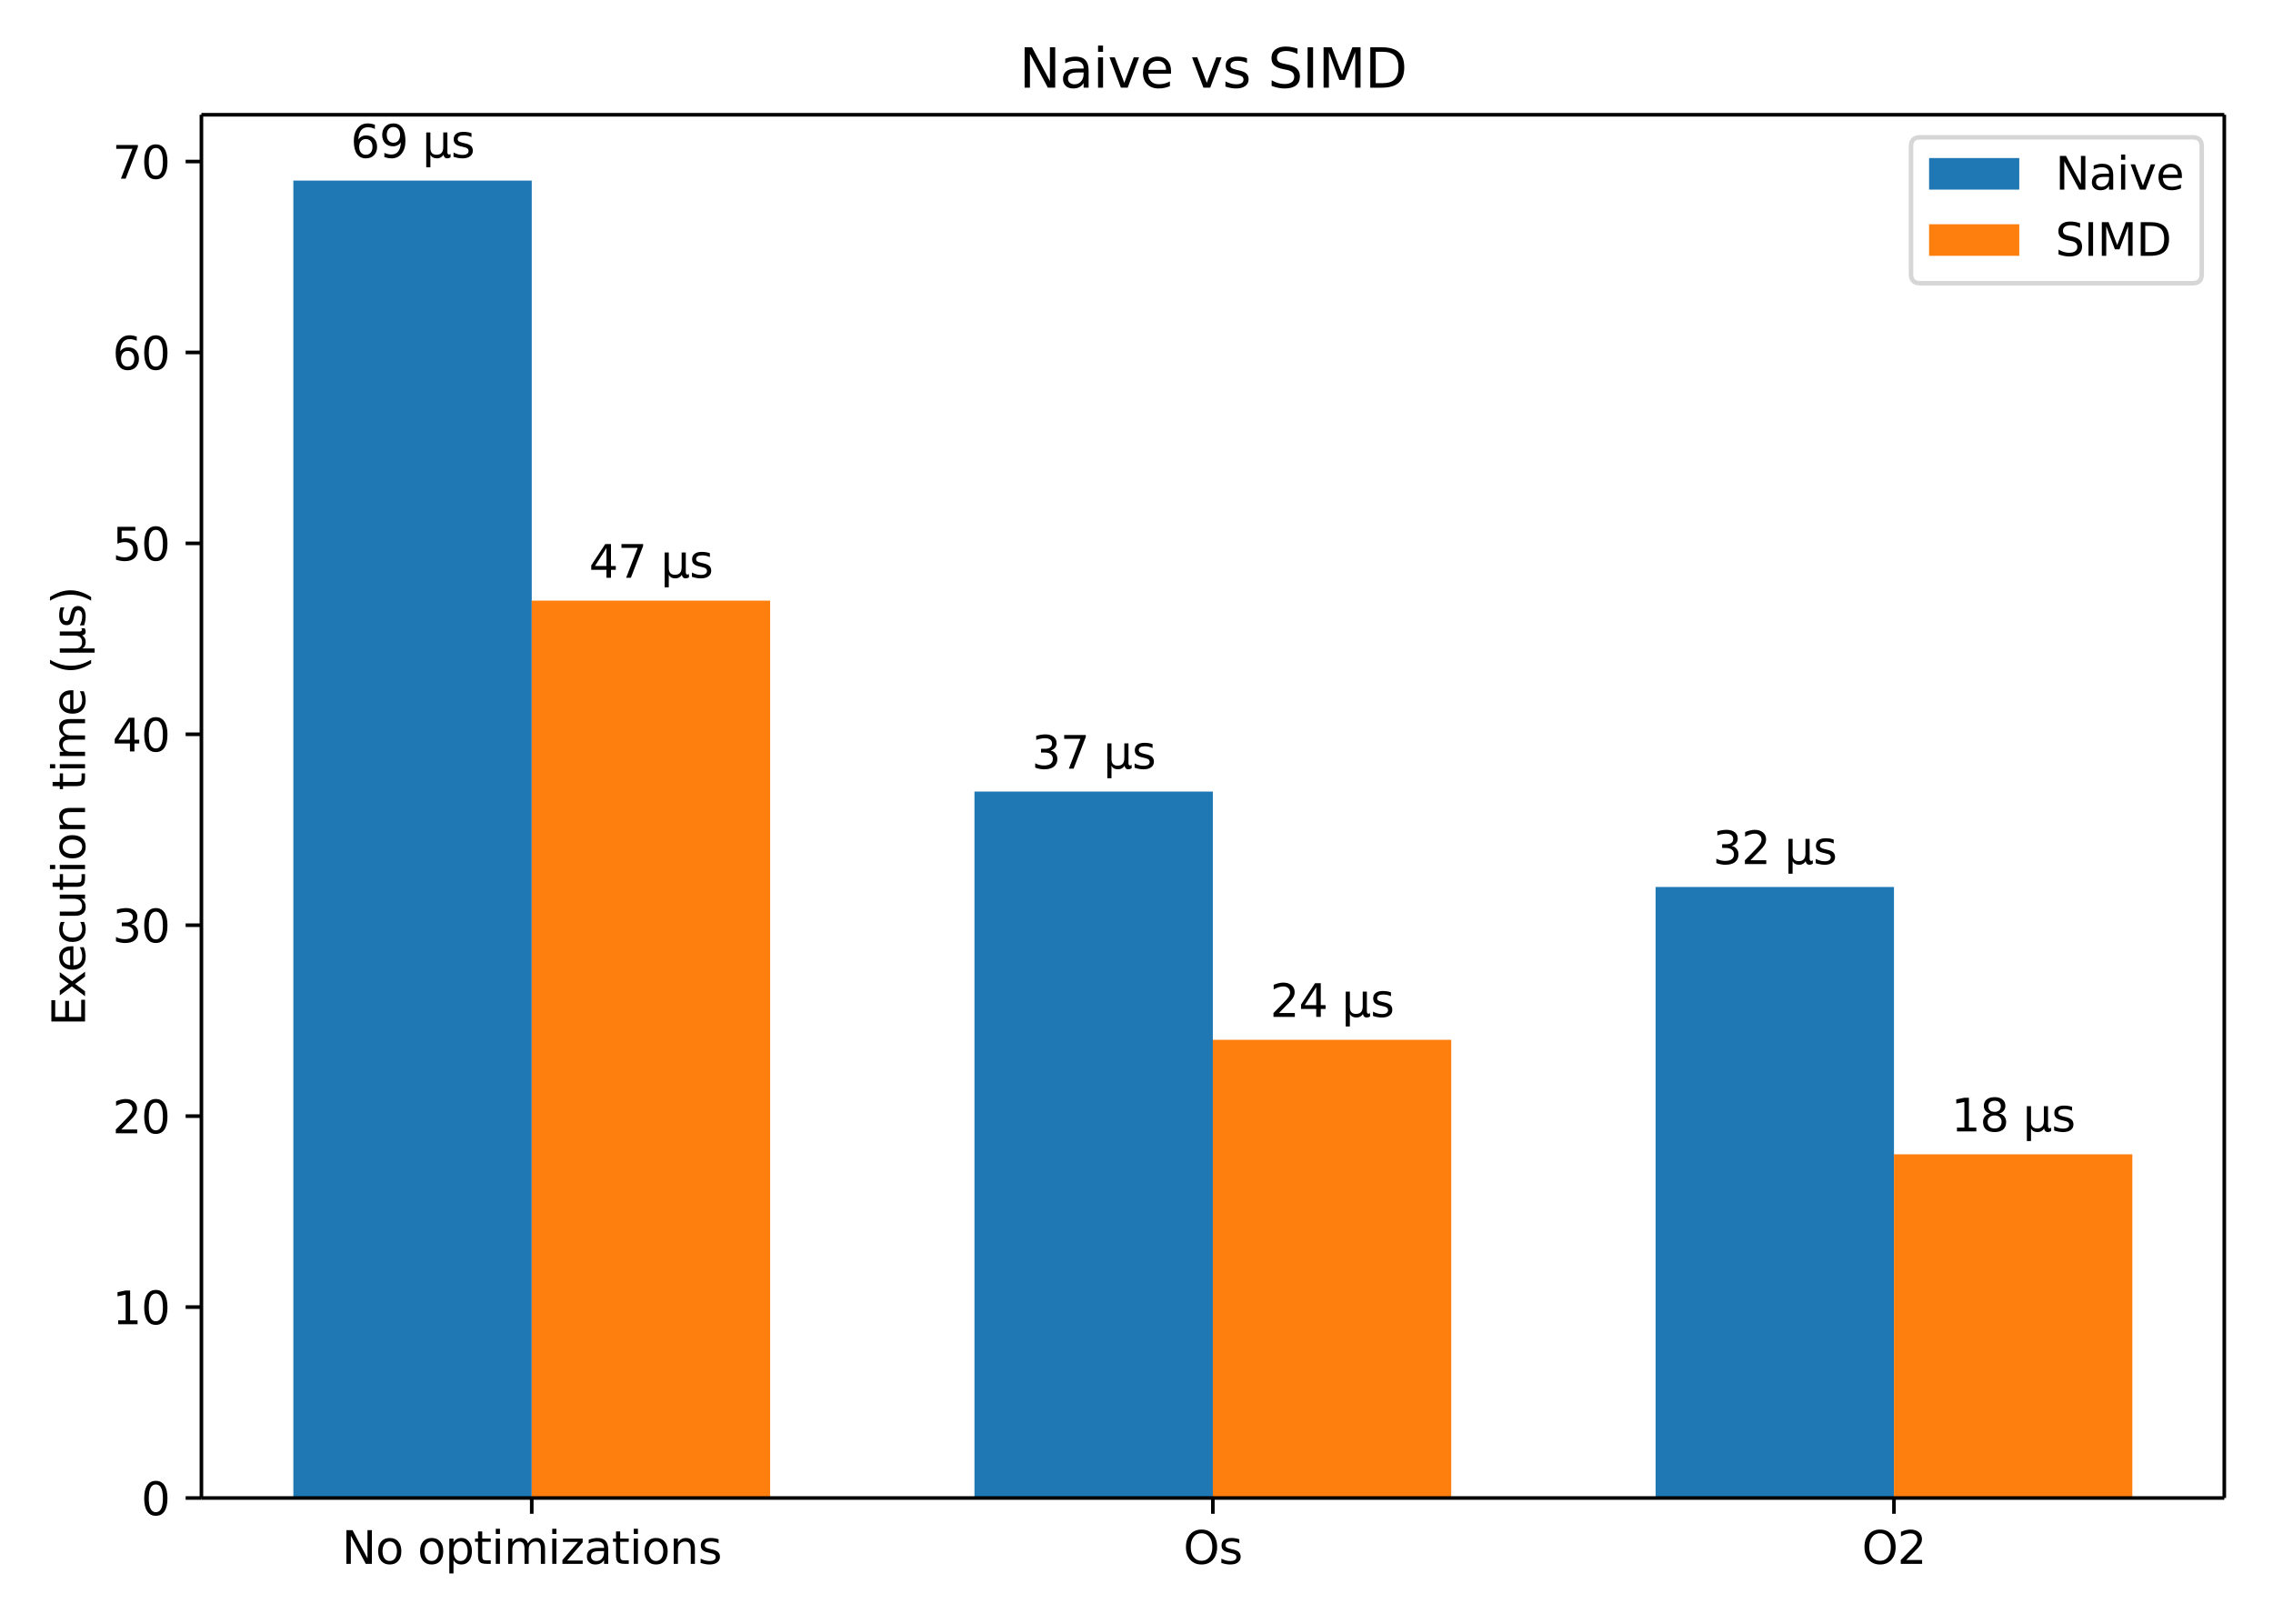 <?xml version="1.0" encoding="UTF-8"?>
<!DOCTYPE svg  PUBLIC '-//W3C//DTD SVG 1.1//EN'  'http://www.w3.org/Graphics/SVG/1.1/DTD/svg11.dtd'>
<svg width="504pt" height="360pt" version="1.1" viewBox="0 0 504 360" xmlns="http://www.w3.org/2000/svg" xmlns:xlink="http://www.w3.org/1999/xlink">
 <defs>
  <style type="text/css">*{stroke-linejoin: round; stroke-linecap: butt}</style>
 </defs>
 <g id="figure_1">
  <g id="patch_1">
   <path d="m0 360h504v-360h-504z" fill="#fff"/>
  </g>
  <g id="axes_1">
   <g id="patch_2">
    <path d="m44.66 332.12h448.54v-306.68h-448.54z" fill="#fff"/>
   </g>
   <g id="patch_3">
    <path d="m65.048 332.12h52.858v-292.08h-52.858z" clip-path="url(#p022a7c7dd0)" fill="#1f77b4"/>
   </g>
   <g id="patch_4">
    <path d="m216.07 332.12h52.858v-156.62h-52.858z" clip-path="url(#p022a7c7dd0)" fill="#1f77b4"/>
   </g>
   <g id="patch_5">
    <path d="m367.1 332.12h52.858v-135.46h-52.858z" clip-path="url(#p022a7c7dd0)" fill="#1f77b4"/>
   </g>
   <g id="patch_6">
    <path d="m117.91 332.12h52.858v-198.95h-52.858z" clip-path="url(#p022a7c7dd0)" fill="#ff7f0e"/>
   </g>
   <g id="patch_7">
    <path d="m268.93 332.12h52.858v-101.59h-52.858z" clip-path="url(#p022a7c7dd0)" fill="#ff7f0e"/>
   </g>
   <g id="patch_8">
    <path d="m419.95 332.12h52.858v-76.194h-52.858z" clip-path="url(#p022a7c7dd0)" fill="#ff7f0e"/>
   </g>
   <g id="matplotlib.axis_1">
    <g id="xtick_1">
     <g id="line2d_1">
      <defs>
       <path id="m421b343d5c" d="m0 0v3.5" stroke="#000" stroke-width=".8"/>
      </defs>
      <use x="117.906" y="332.12" stroke="#000000" stroke-width=".8" xlink:href="#m421b343d5c"/>
     </g>
     <g id="text_1">
      <!-- No optimizations -->
      <g transform="translate(75.805 346.72) scale(.1 -.1)">
       <defs>
        <path id="DejaVuSans-4e" transform="scale(.016)" d="m628 4666h850l2069-3903v3903h612v-4666h-850l-2068 3903v-3903h-613v4666z"/>
        <path id="DejaVuSans-6f" transform="scale(.016)" d="m1959 3097q-462 0-731-361t-269-989 267-989q268-361 733-361 460 0 728 362 269 363 269 988 0 622-269 986-268 364-728 364zm0 487q750 0 1178-488 429-487 429-1349 0-859-429-1349-428-489-1178-489-753 0-1180 489-426 490-426 1349 0 862 426 1349 427 488 1180 488z"/>
        <path id="DejaVuSans-70" transform="scale(.016)" d="m1159 525v-1856h-578v4831h578v-531q182 312 458 463 277 152 661 152 638 0 1036-506 399-506 399-1331t-399-1332q-398-506-1036-506-384 0-661 152-276 152-458 464zm1957 1222q0 634-261 995t-717 361q-457 0-718-361t-261-995 261-995 718-361q456 0 717 361t261 995z"/>
        <path id="DejaVuSans-74" transform="scale(.016)" d="m1172 4494v-994h1184v-447h-1184v-1900q0-428 117-550t477-122h590v-481h-590q-666 0-919 248-253 249-253 905v1900h-422v447h422v994h578z"/>
        <path id="DejaVuSans-69" transform="scale(.016)" d="m603 3500h575v-3500h-575v3500zm0 1363h575v-729h-575v729z"/>
        <path id="DejaVuSans-6d" transform="scale(.016)" d="m3328 2828q216 388 516 572t706 184q547 0 844-383 297-382 297-1088v-2113h-578v2094q0 503-179 746-178 244-543 244-447 0-707-297-259-296-259-809v-1978h-578v2094q0 506-178 748t-550 242q-441 0-701-298-259-298-259-808v-1978h-578v3500h578v-544q197 322 472 475t653 153q382 0 649-194 267-193 395-562z"/>
        <path id="DejaVuSans-7a" transform="scale(.016)" d="m353 3500h2731v-525l-2162-2516h2162v-459h-2809v525l2163 2516h-2085v459z"/>
        <path id="DejaVuSans-61" transform="scale(.016)" d="m2194 1759q-697 0-966-159t-269-544q0-306 202-486 202-179 548-179 479 0 768 339t289 901v128h-572zm1147 238v-1997h-575v531q-197-318-491-470t-719-152q-537 0-855 302-317 302-317 808 0 590 395 890 396 300 1180 300h807v57q0 397-261 614t-733 217q-300 0-585-72-284-72-546-216v532q315 122 612 182 297 61 578 61 760 0 1135-394 375-393 375-1193z"/>
        <path id="DejaVuSans-6e" transform="scale(.016)" d="m3513 2113v-2113h-575v2094q0 497-194 743-194 247-581 247-466 0-735-297-269-296-269-809v-1978h-578v3500h578v-544q207 316 486 472 280 156 646 156 603 0 912-373 310-373 310-1098z"/>
        <path id="DejaVuSans-73" transform="scale(.016)" d="m2834 3397v-544q-243 125-506 187-262 63-544 63-428 0-642-131t-214-394q0-200 153-314t616-217l197-44q612-131 870-370t258-667q0-488-386-773-386-284-1061-284-281 0-586 55t-642 164v594q319-166 628-249 309-82 613-82 406 0 624 139 219 139 219 392 0 234-158 359-157 125-692 241l-200 47q-534 112-772 345-237 233-237 639 0 494 350 762 350 269 994 269 318 0 599-47 282-46 519-140z"/>
       </defs>
       <use xlink:href="#DejaVuSans-4e"/>
       <use transform="translate(74.805)" xlink:href="#DejaVuSans-6f"/>
       <use transform="translate(135.99)" xlink:href="#DejaVuSans-20"/>
       <use transform="translate(167.77)" xlink:href="#DejaVuSans-6f"/>
       <use transform="translate(228.96)" xlink:href="#DejaVuSans-70"/>
       <use transform="translate(292.43)" xlink:href="#DejaVuSans-74"/>
       <use transform="translate(331.64)" xlink:href="#DejaVuSans-69"/>
       <use transform="translate(359.42)" xlink:href="#DejaVuSans-6d"/>
       <use transform="translate(456.84)" xlink:href="#DejaVuSans-69"/>
       <use transform="translate(484.62)" xlink:href="#DejaVuSans-7a"/>
       <use transform="translate(537.11)" xlink:href="#DejaVuSans-61"/>
       <use transform="translate(598.39)" xlink:href="#DejaVuSans-74"/>
       <use transform="translate(637.6)" xlink:href="#DejaVuSans-69"/>
       <use transform="translate(665.38)" xlink:href="#DejaVuSans-6f"/>
       <use transform="translate(726.56)" xlink:href="#DejaVuSans-6e"/>
       <use transform="translate(789.94)" xlink:href="#DejaVuSans-73"/>
      </g>
     </g>
    </g>
    <g id="xtick_2">
     <g id="line2d_2">
      <use x="268.93" y="332.12" stroke="#000000" stroke-width=".8" xlink:href="#m421b343d5c"/>
     </g>
     <g id="text_2">
      <!-- Os -->
      <g transform="translate(262.39 346.72) scale(.1 -.1)">
       <defs>
        <path id="DejaVuSans-4f" transform="scale(.016)" d="m2522 4238q-688 0-1093-513-404-512-404-1397 0-881 404-1394 405-512 1093-512 687 0 1089 512 402 513 402 1394 0 885-402 1397-402 513-1089 513zm0 512q981 0 1568-658 588-658 588-1764 0-1103-588-1761-587-658-1568-658-984 0-1574 656-589 657-589 1763t589 1764q590 658 1574 658z"/>
       </defs>
       <use xlink:href="#DejaVuSans-4f"/>
       <use transform="translate(78.711)" xlink:href="#DejaVuSans-73"/>
      </g>
     </g>
    </g>
    <g id="xtick_3">
     <g id="line2d_3">
      <use x="419.954" y="332.12" stroke="#000000" stroke-width=".8" xlink:href="#m421b343d5c"/>
     </g>
     <g id="text_3">
      <!-- O2 -->
      <g transform="translate(412.84 346.72) scale(.1 -.1)">
       <defs>
        <path id="DejaVuSans-32" transform="scale(.016)" d="m1228 531h2203v-531h-2962v531q359 372 979 998 621 627 780 809 303 340 423 576 121 236 121 464 0 372-261 606-261 235-680 235-297 0-627-103-329-103-704-313v638q381 153 712 231 332 78 607 78 725 0 1156-363 431-362 431-968 0-288-108-546-107-257-392-607-78-91-497-524-418-433-1181-1211z"/>
       </defs>
       <use xlink:href="#DejaVuSans-4f"/>
       <use transform="translate(78.711)" xlink:href="#DejaVuSans-32"/>
      </g>
     </g>
    </g>
   </g>
   <g id="matplotlib.axis_2">
    <g id="ytick_1">
     <g id="line2d_4">
      <defs>
       <path id="mb75a2601c7" d="m0 0h-3.5" stroke="#000" stroke-width=".8"/>
      </defs>
      <use x="44.66" y="332.12" stroke="#000000" stroke-width=".8" xlink:href="#mb75a2601c7"/>
     </g>
     <g id="text_4">
      <!-- 0 -->
      <g transform="translate(31.298 335.92) scale(.1 -.1)">
       <defs>
        <path id="DejaVuSans-30" transform="scale(.016)" d="m2034 4250q-487 0-733-480-245-479-245-1442 0-959 245-1439 246-480 733-480 491 0 736 480 246 480 246 1439 0 963-246 1442-245 480-736 480zm0 500q785 0 1199-621 414-620 414-1801 0-1178-414-1799-414-620-1199-620-784 0-1198 620-414 621-414 1799 0 1181 414 1801 414 621 1198 621z"/>
       </defs>
       <use xlink:href="#DejaVuSans-30"/>
      </g>
     </g>
    </g>
    <g id="ytick_2">
     <g id="line2d_5">
      <use x="44.66" y="289.79" stroke="#000000" stroke-width=".8" xlink:href="#mb75a2601c7"/>
     </g>
     <g id="text_5">
      <!-- 10 -->
      <g transform="translate(24.935 293.59) scale(.1 -.1)">
       <defs>
        <path id="DejaVuSans-31" transform="scale(.016)" d="m794 531h1031v3560l-1122-225v575l1116 225h631v-4135h1031v-531h-2687v531z"/>
       </defs>
       <use xlink:href="#DejaVuSans-31"/>
       <use transform="translate(63.623)" xlink:href="#DejaVuSans-30"/>
      </g>
     </g>
    </g>
    <g id="ytick_3">
     <g id="line2d_6">
      <use x="44.66" y="247.46" stroke="#000000" stroke-width=".8" xlink:href="#mb75a2601c7"/>
     </g>
     <g id="text_6">
      <!-- 20 -->
      <g transform="translate(24.935 251.26) scale(.1 -.1)">
       <use xlink:href="#DejaVuSans-32"/>
       <use transform="translate(63.623)" xlink:href="#DejaVuSans-30"/>
      </g>
     </g>
    </g>
    <g id="ytick_4">
     <g id="line2d_7">
      <use x="44.66" y="205.13" stroke="#000000" stroke-width=".8" xlink:href="#mb75a2601c7"/>
     </g>
     <g id="text_7">
      <!-- 30 -->
      <g transform="translate(24.935 208.93) scale(.1 -.1)">
       <defs>
        <path id="DejaVuSans-33" transform="scale(.016)" d="m2597 2516q453-97 707-404 255-306 255-756 0-690-475-1069-475-378-1350-378-293 0-604 58t-642 174v609q262-153 574-231 313-78 654-78 593 0 904 234t311 681q0 413-289 645-289 233-804 233h-544v519h569q465 0 712 186t247 536q0 359-255 551-254 193-729 193-260 0-557-57-297-56-653-174v562q360 100 674 150t592 50q719 0 1137-327 419-326 419-882 0-388-222-655t-631-370z"/>
       </defs>
       <use xlink:href="#DejaVuSans-33"/>
       <use transform="translate(63.623)" xlink:href="#DejaVuSans-30"/>
      </g>
     </g>
    </g>
    <g id="ytick_5">
     <g id="line2d_8">
      <use x="44.66" y="162.8" stroke="#000000" stroke-width=".8" xlink:href="#mb75a2601c7"/>
     </g>
     <g id="text_8">
      <!-- 40 -->
      <g transform="translate(24.935 166.6) scale(.1 -.1)">
       <defs>
        <path id="DejaVuSans-34" transform="scale(.016)" d="m2419 4116-1594-2491h1594v2491zm-166 550h794v-3041h666v-525h-666v-1100h-628v1100h-2106v609l1940 2957z"/>
       </defs>
       <use xlink:href="#DejaVuSans-34"/>
       <use transform="translate(63.623)" xlink:href="#DejaVuSans-30"/>
      </g>
     </g>
    </g>
    <g id="ytick_6">
     <g id="line2d_9">
      <use x="44.66" y="120.471" stroke="#000000" stroke-width=".8" xlink:href="#mb75a2601c7"/>
     </g>
     <g id="text_9">
      <!-- 50 -->
      <g transform="translate(24.935 124.27) scale(.1 -.1)">
       <defs>
        <path id="DejaVuSans-35" transform="scale(.016)" d="m691 4666h2478v-532h-1900v-1143q137 47 274 70 138 23 276 23 781 0 1237-428 457-428 457-1159 0-753-469-1171-469-417-1322-417-294 0-599 50-304 50-629 150v635q281-153 581-228t634-75q541 0 856 284 316 284 316 772 0 487-316 771-315 285-856 285-253 0-505-56-251-56-513-175v2344z"/>
       </defs>
       <use xlink:href="#DejaVuSans-35"/>
       <use transform="translate(63.623)" xlink:href="#DejaVuSans-30"/>
      </g>
     </g>
    </g>
    <g id="ytick_7">
     <g id="line2d_10">
      <use x="44.66" y="78.141" stroke="#000000" stroke-width=".8" xlink:href="#mb75a2601c7"/>
     </g>
     <g id="text_10">
      <!-- 60 -->
      <g transform="translate(24.935 81.94) scale(.1 -.1)">
       <defs>
        <path id="DejaVuSans-36" transform="scale(.016)" d="m2113 2584q-425 0-674-291-248-290-248-796 0-503 248-796 249-292 674-292t673 292q248 293 248 796 0 506-248 796-248 291-673 291zm1253 1979v-575q-238 112-480 171-242 60-480 60-625 0-955-422-329-422-376-1275 184 272 462 417 279 145 613 145 703 0 1111-427 408-426 408-1160 0-719-425-1154-425-434-1131-434-810 0-1238 620-428 621-428 1799 0 1106 525 1764t1409 658q238 0 480-47t505-140z"/>
       </defs>
       <use xlink:href="#DejaVuSans-36"/>
       <use transform="translate(63.623)" xlink:href="#DejaVuSans-30"/>
      </g>
     </g>
    </g>
    <g id="ytick_8">
     <g id="line2d_11">
      <use x="44.66" y="35.811" stroke="#000000" stroke-width=".8" xlink:href="#mb75a2601c7"/>
     </g>
     <g id="text_11">
      <!-- 70 -->
      <g transform="translate(24.935 39.61) scale(.1 -.1)">
       <defs>
        <path id="DejaVuSans-37" transform="scale(.016)" d="m525 4666h3e3v-269l-1694-4397h-659l1594 4134h-2241v532z"/>
       </defs>
       <use xlink:href="#DejaVuSans-37"/>
       <use transform="translate(63.623)" xlink:href="#DejaVuSans-30"/>
      </g>
     </g>
    </g>
    <g id="text_12">
     <!-- Execution time (μs) -->
     <g transform="translate(18.855 227.48) rotate(-90) scale(.1 -.1)">
      <defs>
       <path id="DejaVuSans-45" transform="scale(.016)" d="m628 4666h2950v-532h-2319v-1381h2222v-531h-2222v-1691h2375v-531h-3006v4666z"/>
       <path id="DejaVuSans-78" transform="scale(.016)" d="m3513 3500-1266-1703 1331-1797h-678l-1019 1375-1018-1375h-679l1360 1831-1244 1669h678l928-1247 928 1247h679z"/>
       <path id="DejaVuSans-65" transform="scale(.016)" d="m3597 1894v-281h-2644q38-594 358-905t892-311q331 0 642 81t618 244v-544q-310-131-635-200t-659-69q-838 0-1327 487-489 488-489 1320 0 859 464 1363 464 505 1252 505 706 0 1117-455 411-454 411-1235zm-575 169q-6 471-264 752-258 282-683 282-481 0-770-272t-333-766l2050 4z"/>
       <path id="DejaVuSans-63" transform="scale(.016)" d="m3122 3366v-538q-244 135-489 202t-495 67q-560 0-870-355-309-354-309-995t309-996q310-354 870-354 250 0 495 67t489 202v-532q-241-112-499-168-257-57-548-57-791 0-1257 497-465 497-465 1341 0 856 470 1346 471 491 1290 491 265 0 518-55 253-54 491-163z"/>
       <path id="DejaVuSans-75" transform="scale(.016)" d="m544 1381v2119h575v-2097q0-497 193-746 194-248 582-248 465 0 735 297 271 297 271 810v1984h575v-3500h-575v538q-209-319-486-474-276-155-642-155-603 0-916 375-312 375-312 1097zm1447 2203z"/>
       <path id="DejaVuSans-28" transform="scale(.016)" d="m1984 4856q-418-718-622-1422-203-703-203-1425 0-721 205-1429t620-1424h-500q-468 735-701 1444t-233 1409q0 697 231 1403 232 707 703 1444h500z"/>
       <path id="DejaVuSans-3bc" transform="scale(.016)" d="m544-1331v4831h575v-2175q0-453 215-685 216-231 638-231 462 0 695 262 233 263 233 788v2041h575v-2694q0-187 54-276 55-89 171-89 28 0 78 17t138 55v-463q-128-72-243-106-114-35-223-35-216 0-344 122t-175 372q-156-247-383-371-226-123-532-123-319 0-543 122-223 122-354 366v-1728h-575z"/>
       <path id="DejaVuSans-29" transform="scale(.016)" d="m513 4856h500q468-737 701-1444 233-706 233-1403 0-700-233-1409t-701-1444h-500q415 716 620 1424t205 1429q0 722-205 1425-205 704-620 1422z"/>
      </defs>
      <use xlink:href="#DejaVuSans-45"/>
      <use transform="translate(63.184)" xlink:href="#DejaVuSans-78"/>
      <use transform="translate(119.24)" xlink:href="#DejaVuSans-65"/>
      <use transform="translate(180.76)" xlink:href="#DejaVuSans-63"/>
      <use transform="translate(235.74)" xlink:href="#DejaVuSans-75"/>
      <use transform="translate(299.12)" xlink:href="#DejaVuSans-74"/>
      <use transform="translate(338.33)" xlink:href="#DejaVuSans-69"/>
      <use transform="translate(366.11)" xlink:href="#DejaVuSans-6f"/>
      <use transform="translate(427.29)" xlink:href="#DejaVuSans-6e"/>
      <use transform="translate(490.67)" xlink:href="#DejaVuSans-20"/>
      <use transform="translate(522.46)" xlink:href="#DejaVuSans-74"/>
      <use transform="translate(561.67)" xlink:href="#DejaVuSans-69"/>
      <use transform="translate(589.45)" xlink:href="#DejaVuSans-6d"/>
      <use transform="translate(686.87)" xlink:href="#DejaVuSans-65"/>
      <use transform="translate(748.39)" xlink:href="#DejaVuSans-20"/>
      <use transform="translate(780.18)" xlink:href="#DejaVuSans-28"/>
      <use transform="translate(819.19)" xlink:href="#DejaVuSans-3bc"/>
      <use transform="translate(882.81)" xlink:href="#DejaVuSans-73"/>
      <use transform="translate(934.91)" xlink:href="#DejaVuSans-29"/>
     </g>
    </g>
   </g>
   <g id="patch_9">
    <path d="m44.66 332.12v-306.68" fill="none" stroke="#000" stroke-linecap="square" stroke-width=".8"/>
   </g>
   <g id="patch_10">
    <path d="m493.2 332.12v-306.68" fill="none" stroke="#000" stroke-linecap="square" stroke-width=".8"/>
   </g>
   <g id="patch_11">
    <path d="m44.66 332.12h448.54" fill="none" stroke="#000" stroke-linecap="square" stroke-width=".8"/>
   </g>
   <g id="patch_12">
    <path d="m44.66 25.44h448.54" fill="none" stroke="#000" stroke-linecap="square" stroke-width=".8"/>
   </g>
   <g id="text_13">
    <!-- 69 μs -->
    <g transform="translate(77.74 34.964) scale(.1 -.1)">
     <defs>
      <path id="DejaVuSans-39" transform="scale(.016)" d="m703 97v575q238-113 481-172 244-59 479-59 625 0 954 420 330 420 377 1277-181-269-460-413-278-144-615-144-700 0-1108 423-408 424-408 1159 0 718 425 1152 425 435 1131 435 810 0 1236-621 427-620 427-1801 0-1103-524-1761-523-658-1407-658-238 0-482 47-243 47-506 141zm1256 1978q425 0 673 290 249 291 249 798 0 503-249 795-248 292-673 292t-673-292-248-795q0-507 248-798 248-290 673-290z"/>
     </defs>
     <use xlink:href="#DejaVuSans-36"/>
     <use transform="translate(63.623)" xlink:href="#DejaVuSans-39"/>
     <use transform="translate(127.25)" xlink:href="#DejaVuSans-20"/>
     <use transform="translate(159.03)" xlink:href="#DejaVuSans-3bc"/>
     <use transform="translate(222.66)" xlink:href="#DejaVuSans-73"/>
    </g>
   </g>
   <g id="text_14">
    <!-- 37 μs -->
    <g transform="translate(228.76 170.42) scale(.1 -.1)">
     <use xlink:href="#DejaVuSans-33"/>
     <use transform="translate(63.623)" xlink:href="#DejaVuSans-37"/>
     <use transform="translate(127.25)" xlink:href="#DejaVuSans-20"/>
     <use transform="translate(159.03)" xlink:href="#DejaVuSans-3bc"/>
     <use transform="translate(222.66)" xlink:href="#DejaVuSans-73"/>
    </g>
   </g>
   <g id="text_15">
    <!-- 32 μs -->
    <g transform="translate(379.79 191.58) scale(.1 -.1)">
     <use xlink:href="#DejaVuSans-33"/>
     <use transform="translate(63.623)" xlink:href="#DejaVuSans-32"/>
     <use transform="translate(127.25)" xlink:href="#DejaVuSans-20"/>
     <use transform="translate(159.03)" xlink:href="#DejaVuSans-3bc"/>
     <use transform="translate(222.66)" xlink:href="#DejaVuSans-73"/>
    </g>
   </g>
   <g id="text_16">
    <!-- 47 μs -->
    <g transform="translate(130.6 128.09) scale(.1 -.1)">
     <use xlink:href="#DejaVuSans-34"/>
     <use transform="translate(63.623)" xlink:href="#DejaVuSans-37"/>
     <use transform="translate(127.25)" xlink:href="#DejaVuSans-20"/>
     <use transform="translate(159.03)" xlink:href="#DejaVuSans-3bc"/>
     <use transform="translate(222.66)" xlink:href="#DejaVuSans-73"/>
    </g>
   </g>
   <g id="text_17">
    <!-- 24 μs -->
    <g transform="translate(281.62 225.45) scale(.1 -.1)">
     <use xlink:href="#DejaVuSans-32"/>
     <use transform="translate(63.623)" xlink:href="#DejaVuSans-34"/>
     <use transform="translate(127.25)" xlink:href="#DejaVuSans-20"/>
     <use transform="translate(159.03)" xlink:href="#DejaVuSans-3bc"/>
     <use transform="translate(222.66)" xlink:href="#DejaVuSans-73"/>
    </g>
   </g>
   <g id="text_18">
    <!-- 18 μs -->
    <g transform="translate(432.65 250.85) scale(.1 -.1)">
     <defs>
      <path id="DejaVuSans-38" transform="scale(.016)" d="m2034 2216q-450 0-708-241-257-241-257-662 0-422 257-663 258-241 708-241t709 242q260 243 260 662 0 421-258 662-257 241-711 241zm-631 268q-406 100-633 378-226 279-226 679 0 559 398 884 399 325 1092 325 697 0 1094-325t397-884q0-400-227-679-226-278-629-378 456-106 710-416 255-309 255-755 0-679-414-1042-414-362-1186-362-771 0-1186 362-414 363-414 1042 0 446 256 755 257 310 713 416zm-231 997q0-362 226-565 227-203 636-203 407 0 636 203 230 203 230 565 0 363-230 566-229 203-636 203-409 0-636-203-226-203-226-566z"/>
     </defs>
     <use xlink:href="#DejaVuSans-31"/>
     <use transform="translate(63.623)" xlink:href="#DejaVuSans-38"/>
     <use transform="translate(127.25)" xlink:href="#DejaVuSans-20"/>
     <use transform="translate(159.03)" xlink:href="#DejaVuSans-3bc"/>
     <use transform="translate(222.66)" xlink:href="#DejaVuSans-73"/>
    </g>
   </g>
   <g id="text_19">
    <!-- Naive vs SIMD -->
    <g transform="translate(225.99 19.44) scale(.12 -.12)">
     <defs>
      <path id="DejaVuSans-76" transform="scale(.016)" d="m191 3500h609l1094-2937 1094 2937h609l-1313-3500h-781l-1312 3500z"/>
      <path id="DejaVuSans-53" transform="scale(.016)" d="m3425 4513v-616q-359 172-678 256-319 85-616 85-515 0-795-200t-280-569q0-310 186-468 186-157 705-254l381-78q706-135 1042-474t336-907q0-679-455-1029-454-350-1332-350-331 0-705 75-373 75-773 222v650q384-215 753-325 369-109 725-109 540 0 834 212 294 213 294 607 0 343-211 537t-692 291l-385 75q-706 140-1022 440-315 300-315 835 0 619 436 975t1201 356q329 0 669-60 341-59 697-177z"/>
      <path id="DejaVuSans-49" transform="scale(.016)" d="m628 4666h631v-4666h-631v4666z"/>
      <path id="DejaVuSans-4d" transform="scale(.016)" d="m628 4666h941l1190-3175 1197 3175h941v-4666h-616v4097l-1203-3200h-634l-1203 3200v-4097h-613v4666z"/>
      <path id="DejaVuSans-44" transform="scale(.016)" d="m1259 4147v-3628h763q966 0 1414 437 448 438 448 1382 0 937-448 1373t-1414 436h-763zm-631 519h1297q1356 0 1990-564 635-564 635-1764 0-1207-638-1773-637-565-1987-565h-1297v4666z"/>
     </defs>
     <use xlink:href="#DejaVuSans-4e"/>
     <use transform="translate(74.805)" xlink:href="#DejaVuSans-61"/>
     <use transform="translate(136.08)" xlink:href="#DejaVuSans-69"/>
     <use transform="translate(163.87)" xlink:href="#DejaVuSans-76"/>
     <use transform="translate(223.05)" xlink:href="#DejaVuSans-65"/>
     <use transform="translate(284.57)" xlink:href="#DejaVuSans-20"/>
     <use transform="translate(316.36)" xlink:href="#DejaVuSans-76"/>
     <use transform="translate(375.54)" xlink:href="#DejaVuSans-73"/>
     <use transform="translate(427.64)" xlink:href="#DejaVuSans-20"/>
     <use transform="translate(459.42)" xlink:href="#DejaVuSans-53"/>
     <use transform="translate(522.9)" xlink:href="#DejaVuSans-49"/>
     <use transform="translate(552.39)" xlink:href="#DejaVuSans-4d"/>
     <use transform="translate(638.67)" xlink:href="#DejaVuSans-44"/>
    </g>
   </g>
   <g id="legend_1">
    <g id="patch_13">
     <path d="m425.74 62.796h60.459q2 0 2-2v-28.356q0-2-2-2h-60.459q-2 0-2 2v28.356q0 2 2 2z" fill="#fff" opacity=".8" stroke="#ccc"/>
    </g>
    <g id="patch_14">
     <path d="m427.74 42.038h20v-7h-20z" fill="#1f77b4"/>
    </g>
    <g id="text_20">
     <!-- Naive -->
     <g transform="translate(455.74 42.038) scale(.1 -.1)">
      <use xlink:href="#DejaVuSans-4e"/>
      <use transform="translate(74.805)" xlink:href="#DejaVuSans-61"/>
      <use transform="translate(136.08)" xlink:href="#DejaVuSans-69"/>
      <use transform="translate(163.87)" xlink:href="#DejaVuSans-76"/>
      <use transform="translate(223.05)" xlink:href="#DejaVuSans-65"/>
     </g>
    </g>
    <g id="patch_15">
     <path d="m427.74 56.717h20v-7h-20z" fill="#ff7f0e"/>
    </g>
    <g id="text_21">
     <!-- SIMD -->
     <g transform="translate(455.74 56.717) scale(.1 -.1)">
      <use xlink:href="#DejaVuSans-53"/>
      <use transform="translate(63.477)" xlink:href="#DejaVuSans-49"/>
      <use transform="translate(92.969)" xlink:href="#DejaVuSans-4d"/>
      <use transform="translate(179.25)" xlink:href="#DejaVuSans-44"/>
     </g>
    </g>
   </g>
  </g>
 </g>
 <defs>
  <clipPath id="p022a7c7dd0">
   <rect x="44.66" y="25.44" width="448.54" height="306.68"/>
  </clipPath>
 </defs>
</svg>